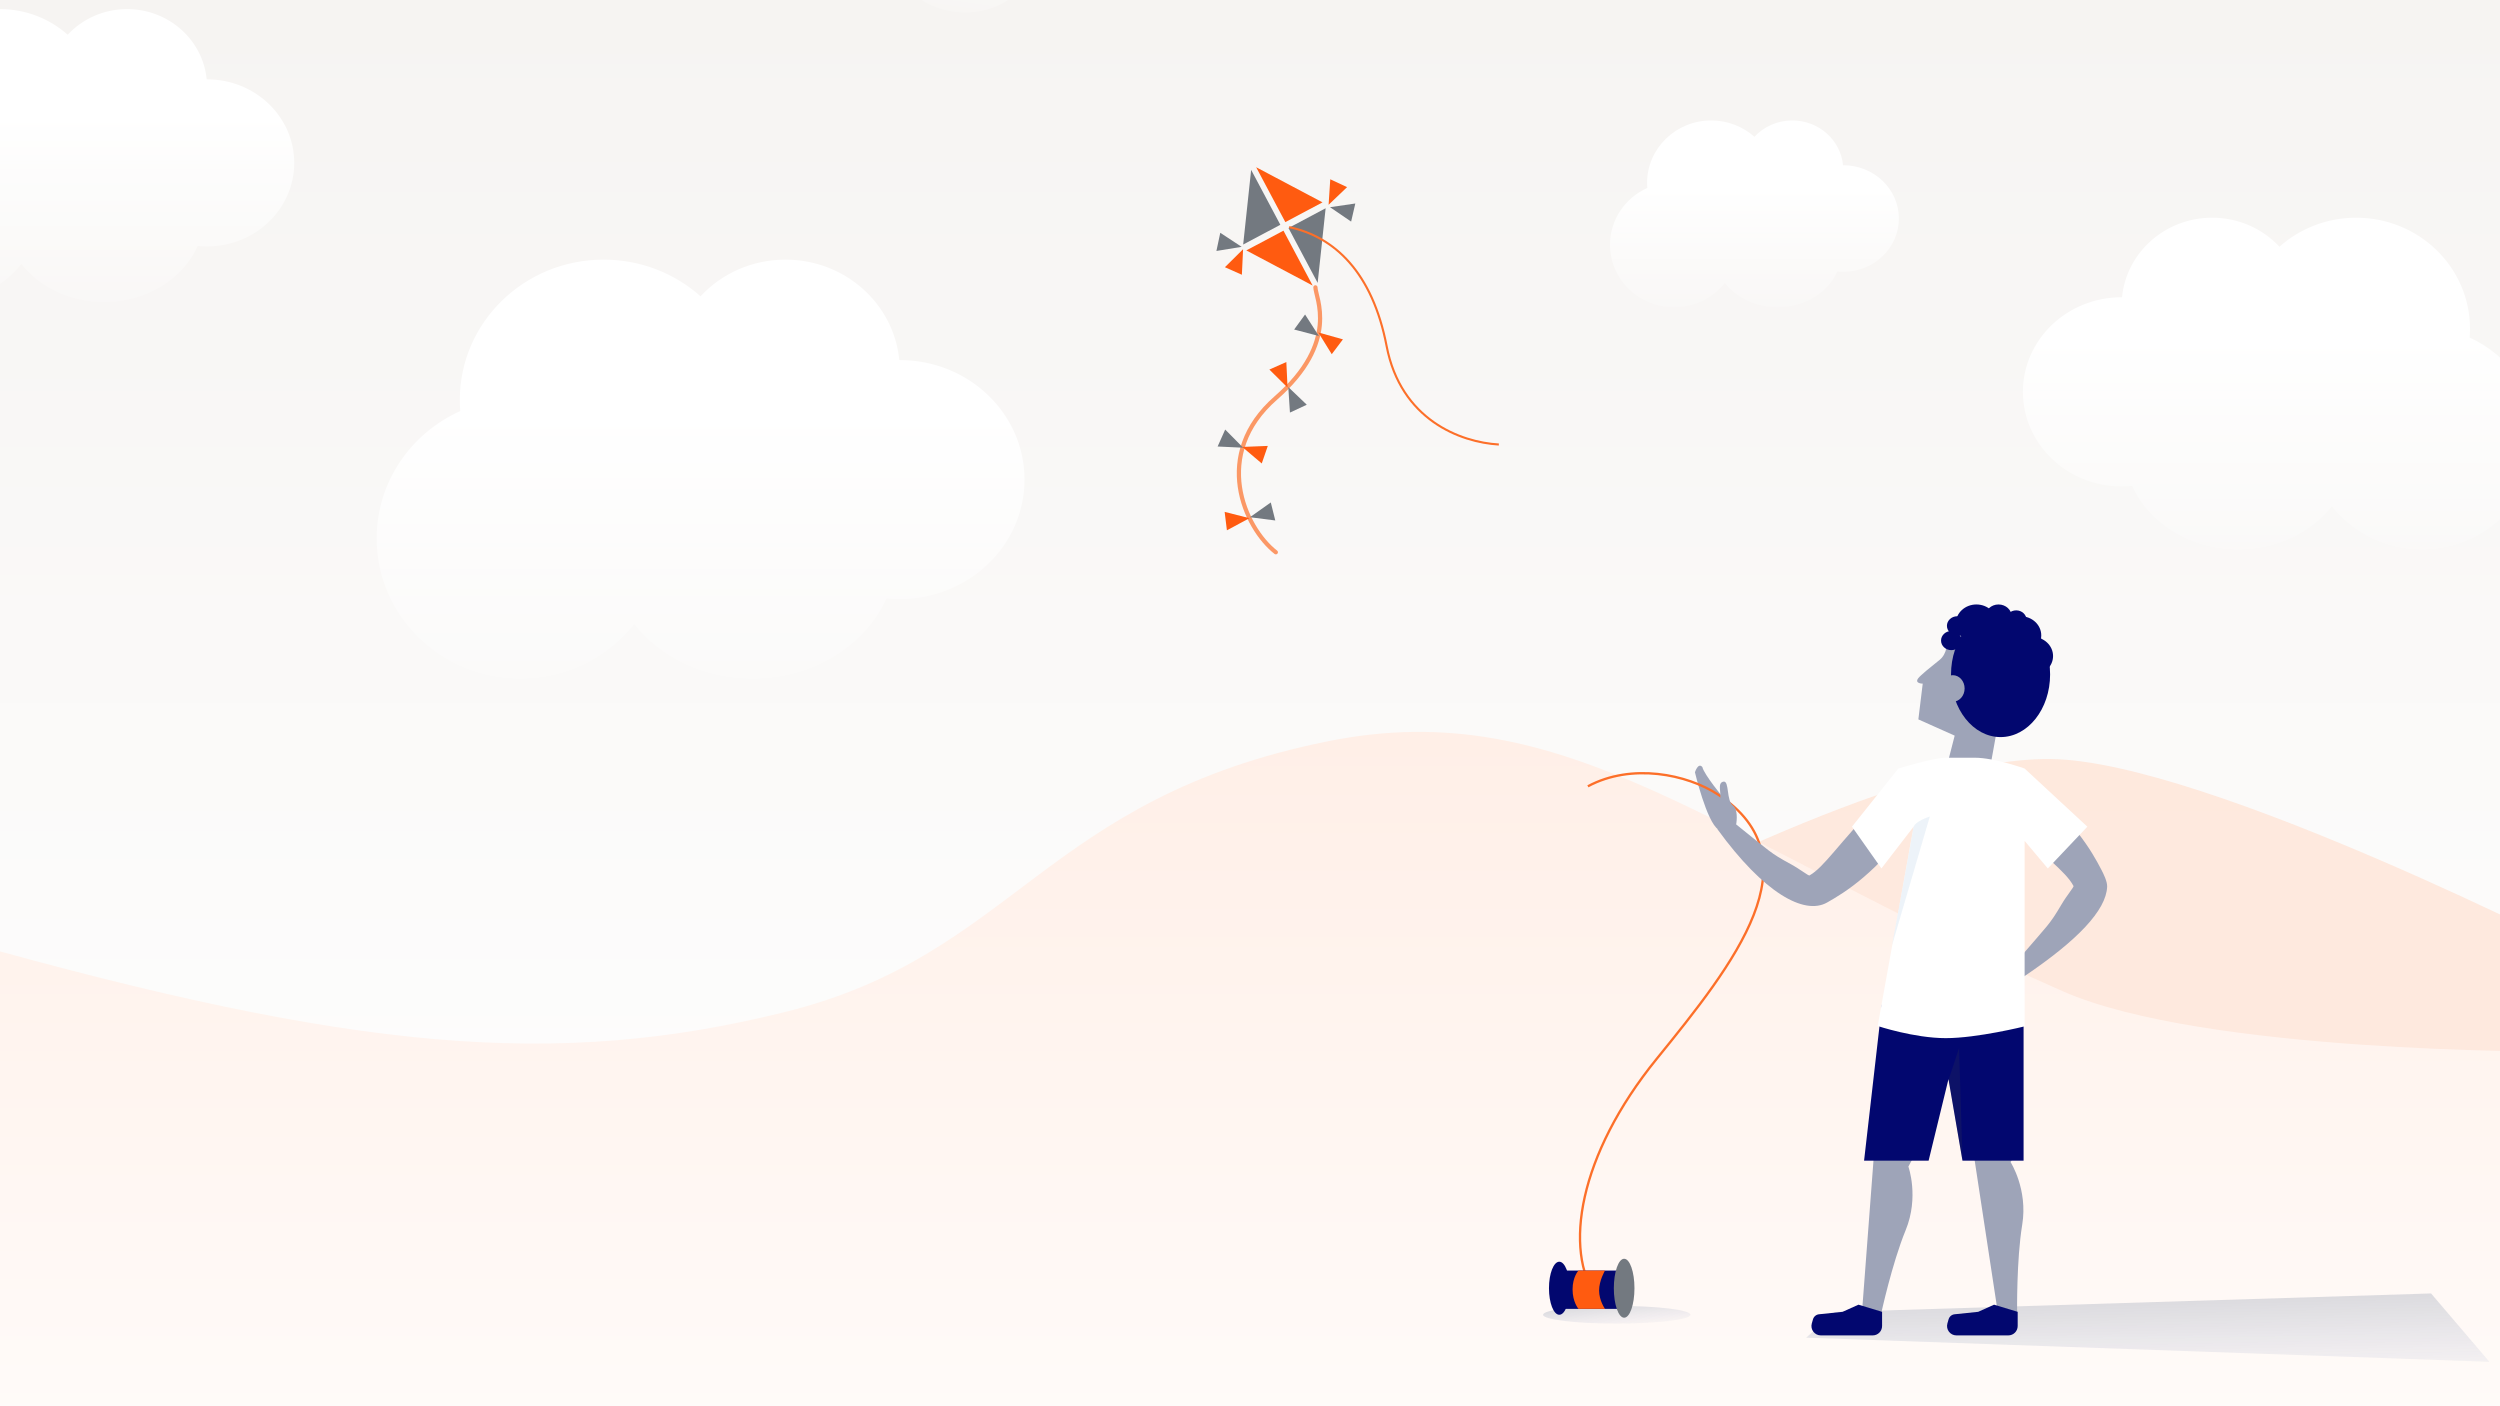 <svg width="1920" height="1080" viewBox="0 0 1920 1080" fill="none" xmlns="http://www.w3.org/2000/svg">
<rect x="0" y="0" width="1920" height="1080" fill="#333333" stroke="none"/>
<g clip-path="url(#clip0_504_28166)">
<rect width="1920" height="1080" fill="url(#paint0_linear_504_28166)"/>
<path opacity="0.715" fill-rule="evenodd" clip-rule="evenodd" d="M1574.8 582.936C1450.84 581.791 1250.13 700.273 1172.46 724.167C1090.14 749.489 850.472 784.381 850.472 784.381C850.472 784.381 1548.72 1003.01 1780.29 1001.51C2011.85 1000 1992.46 737.777 1992.46 737.777C1992.46 737.777 1693.95 584.037 1574.8 582.936Z" fill="#FFE2D3"/>
<path fill-rule="evenodd" clip-rule="evenodd" d="M1960.11 807.541C1960.11 807.541 2124.8 1422.09 1867.38 1422.09C1706.65 1422.09 148.737 1633.39 -122.173 1256.81C-126.601 1250.65 -131.106 693.869 -30.55 722.187C272.538 807.541 427.541 820.852 603.442 777.087C779.343 733.323 801.809 613.148 1019.92 569.276C1202.37 532.575 1313.94 642.518 1584.45 761.389C1692.53 808.881 1960.11 807.541 1960.11 807.541Z" fill="url(#paint1_linear_504_28166)"/>
<path fill-rule="evenodd" clip-rule="evenodd" d="M97.601 6.99C79.492 6.99 63.215 14.591 51.977 26.683C38.25 14.451 19.982 6.99 -0.073 6.99C-42.715 6.99 -77.282 40.719 -77.282 82.326C-77.282 84.335 -77.202 86.325 -77.044 88.294C-103.543 100.228 -121.934 126.384 -121.934 156.732C-121.934 198.338 -87.366 232.067 -44.724 232.067C-19.85 232.067 2.276 220.59 16.397 202.768C30.332 220.471 53.589 232.067 79.927 232.067C112.637 232.067 140.596 214.18 151.845 188.923C154.195 189.162 156.581 189.284 158.996 189.284C195.987 189.284 225.973 160.552 225.973 125.109C225.973 89.666 195.987 60.934 158.996 60.934L158.862 60.934L158.73 60.935C155.829 30.677 129.568 6.99 97.601 6.99Z" fill="url(#paint2_linear_504_28166)"/>
<path fill-rule="evenodd" clip-rule="evenodd" d="M603.24 199.392C577.342 199.392 554.063 210.262 537.992 227.554C518.361 210.061 492.234 199.392 463.553 199.392C402.57 199.392 353.134 247.628 353.134 307.132C353.134 310.004 353.249 312.85 353.475 315.666C315.577 332.734 289.277 370.141 289.277 413.541C289.277 473.045 338.713 521.281 399.696 521.281C435.269 521.281 466.913 504.868 487.108 479.379C507.036 504.697 540.297 521.281 577.964 521.281C624.743 521.281 664.729 495.7 680.817 459.579C684.177 459.92 687.589 460.096 691.044 460.096C743.945 460.096 786.829 419.005 786.829 368.317C786.829 317.629 743.945 276.539 691.044 276.539C690.917 276.539 690.79 276.539 690.663 276.539C686.513 233.266 648.957 199.392 603.24 199.392Z" fill="url(#paint3_linear_504_28166)"/>
<path fill-rule="evenodd" clip-rule="evenodd" d="M1376.48 92.502C1364.93 92.502 1354.55 97.349 1347.38 105.06C1338.63 97.26 1326.98 92.502 1314.19 92.502C1287 92.502 1264.95 114.011 1264.95 140.545C1264.95 141.826 1265 143.095 1265.1 144.351C1248.2 151.961 1236.48 168.641 1236.48 187.994C1236.48 214.528 1258.52 236.037 1285.71 236.037C1301.58 236.037 1315.69 228.718 1324.69 217.352C1333.58 228.642 1348.41 236.037 1365.21 236.037C1386.07 236.037 1403.9 224.63 1411.07 208.523C1412.57 208.676 1414.09 208.754 1415.63 208.754C1439.22 208.754 1458.34 190.431 1458.34 167.828C1458.34 145.226 1439.22 126.903 1415.63 126.903C1415.57 126.903 1415.52 126.903 1415.46 126.903C1413.61 107.607 1396.86 92.502 1376.48 92.502Z" fill="url(#paint4_linear_504_28166)"/>
<path fill-rule="evenodd" clip-rule="evenodd" d="M768.164 -152.303C755.043 -154.147 742.474 -150.297 733.101 -142.681C724.4 -152.941 711.923 -160.207 697.392 -162.25C666.495 -166.592 638.014 -145.673 633.777 -115.526C633.572 -114.071 633.428 -112.62 633.342 -111.177C612.926 -105.229 596.937 -88.149 593.847 -66.16C589.61 -36.014 611.222 -8.054 642.119 -3.712C660.142 -1.179 677.343 -7.242 689.389 -18.718C697.683 -4.471 713.354 6.299 732.438 8.981C756.138 12.312 778.218 2.199 788.941 -14.957C790.619 -14.544 792.336 -14.212 794.086 -13.966C820.888 -10.2 845.541 -27.965 849.15 -53.645C852.76 -79.326 833.958 -103.198 807.156 -106.965C807.092 -106.974 807.027 -106.983 806.963 -106.992C807.942 -129.211 791.326 -149.048 768.164 -152.303Z" fill="url(#paint5_linear_504_28166)"/>
<path fill-rule="evenodd" clip-rule="evenodd" d="M1698.95 167.199C1719.45 167.199 1737.88 175.805 1750.6 189.496C1766.15 175.646 1786.83 167.199 1809.54 167.199C1857.82 167.199 1896.96 205.389 1896.96 252.499C1896.96 254.773 1896.87 257.027 1896.69 259.256C1926.7 272.769 1947.52 302.385 1947.52 336.747C1947.52 383.857 1908.38 422.047 1860.1 422.047C1831.93 422.047 1806.88 409.052 1790.89 388.872C1775.11 408.917 1748.78 422.047 1718.96 422.047C1681.92 422.047 1650.26 401.794 1637.53 373.196C1634.87 373.466 1632.17 373.605 1629.43 373.605C1587.55 373.605 1553.59 341.072 1553.59 300.941C1553.59 260.811 1587.55 228.278 1629.43 228.278C1629.53 228.278 1629.63 228.278 1629.73 228.279C1633.02 194.018 1662.75 167.199 1698.95 167.199Z" fill="url(#paint6_linear_504_28166)"/>
<path fill-rule="evenodd" clip-rule="evenodd" d="M1387.16 1027.33L1911.87 1045.88L1867.06 993.368L1409.22 1007.61L1387.16 1027.33Z" fill="url(#paint7_linear_504_28166)" fill-opacity="0.21" style="mix-blend-mode:multiply"/>
<ellipse cx="56.598" cy="6.791" rx="56.598" ry="6.791" transform="matrix(-1 0 0 1 1298.28 1002.95)" fill="url(#paint8_linear_504_28166)" fill-opacity="0.21" style="mix-blend-mode:multiply"/>
<path fill-rule="evenodd" clip-rule="evenodd" d="M1544.12 892.496C1544.12 892.496 1557.53 913.344 1553.06 940.598C1548.59 967.852 1549.15 1007.98 1549.15 1007.98H1534.32L1515.82 886.491C1515.82 886.491 1536.84 878.547 1544.12 880.092C1551.4 881.638 1544.12 892.496 1544.12 892.496Z" fill="#9EA4B8"/>
<path fill-rule="evenodd" clip-rule="evenodd" d="M1465.64 895.95C1465.64 895.95 1474.02 919.282 1463.53 944.832C1453.04 970.381 1444.56 1009.61 1444.56 1009.61L1430.12 1006.27L1439.41 883.733L1476.52 875.608L1465.64 895.95Z" fill="#9EA4B8"/>
<path fill-rule="evenodd" clip-rule="evenodd" d="M1549.58 1007.48L1531.44 1002L1519.25 1007.48L1501.14 1009.36C1498.95 1009.59 1497.11 1011.13 1496.51 1013.25L1495.6 1016.41C1494.29 1021.01 1497.74 1025.59 1502.53 1025.59H1542.38C1546.36 1025.59 1549.58 1022.36 1549.58 1018.39V1007.48Z" fill="#02076F"/>
<path fill-rule="evenodd" clip-rule="evenodd" d="M1445.44 1007.48L1427.3 1002L1415.1 1007.48L1397 1009.36C1394.81 1009.59 1392.97 1011.13 1392.37 1013.25L1391.46 1016.41C1390.15 1021.01 1393.6 1025.59 1398.39 1025.59H1438.24C1442.22 1025.59 1445.44 1022.36 1445.44 1018.39V1007.48Z" fill="#02076F"/>
<path fill-rule="evenodd" clip-rule="evenodd" d="M1554.11 891.396V769.805H1445.55L1431.61 891.396H1481.17L1496.42 828.792L1507.18 891.396H1554.11Z" fill="#02076F"/>
<path d="M1551.27 735.445C1573.29 709.77 1573.95 710.37 1583.16 694.744C1587.55 687.284 1592.87 681.249 1592.46 680.468C1586.43 668.898 1568.58 657.147 1539.9 627.202L1552.12 597.413C1592.7 628.873 1606.62 654.081 1613.71 667.678C1615.43 670.973 1618.48 676.963 1618.29 681.065C1617.48 699.128 1595.61 722.196 1554.47 749.901L1551.27 735.445Z" fill="#9EA4B8"/>
<path fill-rule="evenodd" clip-rule="evenodd" d="M1323.53 612.737C1323.53 612.737 1308.75 594.939 1307.4 589.086C1304.17 585.288 1301.71 593.105 1301.71 593.105C1301.71 593.105 1310.67 630.995 1319.6 637.033C1328.53 643.071 1328.53 637.033 1328.53 637.033L1323.53 612.737Z" fill="#9EA4B8"/>
<path d="M1226.28 996.416C1200.58 960.366 1212.25 887.22 1272.25 813.303C1332.25 739.386 1395.31 660.069 1319.53 610.271C1295.62 594.564 1253.11 585.841 1219.49 603.883" stroke="#FC6F29" stroke-width="1.8"/>
<path fill-rule="evenodd" clip-rule="evenodd" d="M1328.11 641.282C1333.43 642.556 1336.35 622.473 1331.03 618.797C1325.7 615.12 1328.23 599.589 1323.73 600.282C1319.23 600.976 1321.42 606.932 1321.2 611.181C1320.98 615.43 1322.78 640.009 1328.11 641.282Z" fill="#9EA4B8"/>
<path d="M1333.31 633.096C1359.73 654.204 1359.16 654.884 1375.1 663.54C1382.7 667.671 1388.92 672.778 1389.69 672.344C1401.04 665.906 1412.16 647.657 1441.09 617.949L1471.29 629.124C1441.26 670.776 1416.55 685.568 1403.21 693.134C1385.74 703.04 1354.71 686.055 1318.97 636.797L1333.31 633.096Z" fill="#9EA4B8"/>
<path fill-rule="evenodd" clip-rule="evenodd" d="M1495.23 493.21C1495.23 493.21 1495.71 501.954 1489.58 506.821C1482.73 512.255 1475.07 518.536 1473.3 520.78C1469.95 525.032 1476.65 525.032 1476.65 525.032L1473.3 552.495L1501.19 564.975L1495.23 588.224H1528.64L1532.85 564.975C1532.85 564.975 1523.12 521.317 1517 509.628C1508.69 493.79 1495.23 493.21 1495.23 493.21Z" fill="#9EA4B8"/>
<ellipse cx="38.048" cy="48.1" rx="38.048" ry="48.1" transform="matrix(-1 0 0 1 1574.48 469.885)" fill="#02076F"/>
<ellipse cx="15.848" cy="14.713" rx="15.848" ry="14.713" transform="matrix(-1 0 0 1 1533.73 464.226)" fill="#02076F"/>
<ellipse cx="10.188" cy="9.458" rx="10.188" ry="9.458" transform="matrix(-1 0 0 1 1545.05 464.226)" fill="#02076F"/>
<ellipse cx="15.848" cy="14.713" rx="15.848" ry="14.713" transform="matrix(-1 0 0 1 1567.69 473.28)" fill="#02076F"/>
<ellipse cx="15.848" cy="14.713" rx="15.848" ry="14.713" transform="matrix(-1 0 0 1 1576.75 489.125)" fill="#02076F"/>
<ellipse cx="7.924" cy="7.357" rx="7.924" ry="7.357" transform="matrix(-1 0 0 1 1556.37 468.753)" fill="#02076F"/>
<ellipse cx="7.924" cy="7.357" rx="7.924" ry="7.357" transform="matrix(-1 0 0 1 1511.09 473.28)" fill="#02076F"/>
<ellipse cx="7.924" cy="7.357" rx="7.924" ry="7.357" transform="matrix(-1 0 0 1 1506.57 484.598)" fill="#02076F"/>
<ellipse cx="9.056" cy="10.186" rx="9.056" ry="10.186" transform="matrix(-1 0 0 1 1508.83 518.551)" fill="#9EA4B8"/>
<path fill-rule="evenodd" clip-rule="evenodd" d="M1603.08 634.899L1554.91 590.238C1554.91 590.238 1531.73 581.93 1516.65 581.93C1509.31 581.93 1519.93 581.93 1494.37 581.93C1484.91 581.93 1457.92 590.238 1457.92 590.238L1422.33 634.899L1444.92 666.967L1469.63 634.899L1442.07 787.97C1442.07 787.97 1470.05 797.293 1494.37 797.293C1518.68 797.293 1554.91 788.239 1554.91 788.239V645.804L1572.71 666.967L1603.08 634.899Z" fill="white"/>
<g style="mix-blend-mode:multiply" opacity="0.195">
<path fill-rule="evenodd" clip-rule="evenodd" d="M1507.24 891.567L1504.56 804.866L1496.62 828.945L1507.24 891.567Z" fill="#3B3C45"/>
</g>
<g style="mix-blend-mode:multiply" opacity="0.55">
<path fill-rule="evenodd" clip-rule="evenodd" d="M1453.04 726.186L1482.11 627.079C1482.11 627.079 1470.17 630.81 1469.51 635.596C1468.85 640.383 1453.04 726.186 1453.04 726.186Z" fill="#DEEAF4"/>
</g>
<ellipse cx="7.924" cy="20.372" rx="7.924" ry="20.372" transform="matrix(-1 0 0 1 1205.46 968.997)" fill="#02076F"/>
<rect width="49.807" height="29.426" transform="matrix(-1 0 0 1 1248.48 975.787)" fill="#02076F"/>
<path fill-rule="evenodd" clip-rule="evenodd" d="M1232.63 975.787H1212.25C1212.25 975.787 1207.73 980.652 1207.73 990.292C1207.73 999.932 1212.25 1005.21 1212.25 1005.21H1232.63C1232.63 1005.21 1228.1 998.796 1228.1 991.126C1228.1 983.457 1232.63 975.787 1232.63 975.787Z" fill="#FF5B10"/>
<ellipse cx="7.924" cy="22.635" rx="7.924" ry="22.635" transform="matrix(-1 0 0 1 1255.27 966.733)" fill="#737980"/>
<path fill-rule="evenodd" clip-rule="evenodd" d="M964.726 128.429L987.14 170.583L1015.68 155.406L964.726 128.429Z" fill="#FF5B10"/>
<path fill-rule="evenodd" clip-rule="evenodd" d="M960.885 130.471L983.299 172.626L954.755 187.803L960.885 130.471Z" fill="#737980"/>
<path fill-rule="evenodd" clip-rule="evenodd" d="M1011.96 217.26L989.544 175.106L1018.09 159.929L1011.96 217.26Z" fill="#737980"/>
<path fill-rule="evenodd" clip-rule="evenodd" d="M1008.12 219.302L985.704 177.148L957.16 192.325L1008.12 219.302Z" fill="#FF5B10"/>
<path fill-rule="evenodd" clip-rule="evenodd" d="M1020.37 157.273L1034.57 143.702L1021.64 137.674L1020.37 157.273Z" fill="#FF5B10"/>
<path fill-rule="evenodd" clip-rule="evenodd" d="M1021.44 159.122L1040.88 156.289L1037.67 170.187L1021.44 159.122Z" fill="#737980"/>
<path fill-rule="evenodd" clip-rule="evenodd" d="M954.691 191.399L940.733 205.216L953.763 211.017L954.691 191.399Z" fill="#FF5B10"/>
<path fill-rule="evenodd" clip-rule="evenodd" d="M953.585 189.569L934.203 192.74L937.168 178.789L953.585 189.569Z" fill="#737980"/>
<path opacity="0.7" d="M1010.25 220.692C1010.25 228.484 1029.22 262.501 979.83 305.671C930.439 348.841 955.637 405.259 979.83 424.138" stroke="#FC6F29" stroke-width="3.24" stroke-linecap="round" stroke-linejoin="round"/>
<path fill-rule="evenodd" clip-rule="evenodd" d="M1012.45 255.311L1022.78 272.02L1031.36 260.628L1012.45 255.311Z" fill="#FF5B10"/>
<path fill-rule="evenodd" clip-rule="evenodd" d="M1012.9 258.062L993.904 253.076L1002.29 241.536L1012.9 258.062Z" fill="#737980"/>
<path fill-rule="evenodd" clip-rule="evenodd" d="M989.406 297.257L990.676 316.856L1003.6 310.828L989.406 297.257Z" fill="#737980"/>
<path fill-rule="evenodd" clip-rule="evenodd" d="M988.836 297.641L974.878 283.825L987.908 278.023L988.836 297.641Z" fill="#FF5B10"/>
<path fill-rule="evenodd" clip-rule="evenodd" d="M954.049 343.244L969.03 355.945L973.674 342.459L954.049 343.244Z" fill="#FF5B10"/>
<path fill-rule="evenodd" clip-rule="evenodd" d="M954.757 343.845L935.139 342.917L940.94 329.887L954.757 343.845Z" fill="#737980"/>
<path fill-rule="evenodd" clip-rule="evenodd" d="M959.937 397.229L979.418 399.722L975.967 385.882L959.937 397.229Z" fill="#737980"/>
<path fill-rule="evenodd" clip-rule="evenodd" d="M959.558 397.967L942.264 407.276L940.525 393.118L959.558 397.967Z" fill="#FF5B10"/>
<path d="M1151.11 341.391C1121.37 339.652 1075.79 322.268 1064.92 265.785C1054.05 209.302 1024.95 181.809 990.061 174.436" stroke="#FC6F29" stroke-width="1.62"/>
</g>
<defs>
<linearGradient id="paint0_linear_504_28166" x1="960" y1="1080" x2="960" y2="0" gradientUnits="userSpaceOnUse">
<stop stop-color="white"/>
<stop offset="1" stop-color="#F6F4F2"/>
</linearGradient>
<linearGradient id="paint1_linear_504_28166" x1="1414.73" y1="566.562" x2="1414.73" y2="1091.94" gradientUnits="userSpaceOnUse">
<stop stop-color="#FFEFE7"/>
<stop offset="1" stop-color="#FFFBF9"/>
</linearGradient>
<linearGradient id="paint2_linear_504_28166" x1="163.919" y1="87.282" x2="163.919" y2="232.067" gradientUnits="userSpaceOnUse">
<stop stop-color="white"/>
<stop offset="1" stop-color="white" stop-opacity="0.158"/>
</linearGradient>
<linearGradient id="paint3_linear_504_28166" x1="698.083" y1="314.219" x2="698.083" y2="521.281" gradientUnits="userSpaceOnUse">
<stop stop-color="white"/>
<stop offset="1" stop-color="white" stop-opacity="0.158"/>
</linearGradient>
<linearGradient id="paint4_linear_504_28166" x1="1418.77" y1="143.705" x2="1418.77" y2="236.037" gradientUnits="userSpaceOnUse">
<stop stop-color="white"/>
<stop offset="1" stop-color="white" stop-opacity="0.158"/>
</linearGradient>
<linearGradient id="paint5_linear_504_28166" x1="808.04" y1="-87.373" x2="793.296" y2="17.534" gradientUnits="userSpaceOnUse">
<stop stop-color="white"/>
<stop offset="1" stop-color="white" stop-opacity="0.158"/>
</linearGradient>
<linearGradient id="paint6_linear_504_28166" x1="1623.86" y1="258.111" x2="1623.86" y2="422.047" gradientUnits="userSpaceOnUse">
<stop stop-color="white"/>
<stop offset="1" stop-color="white" stop-opacity="0.158"/>
</linearGradient>
<linearGradient id="paint7_linear_504_28166" x1="1104.15" y1="1096.8" x2="1101.61" y2="982.311" gradientUnits="userSpaceOnUse">
<stop stop-color="#536DB5" stop-opacity="0.01"/>
<stop offset="1" stop-color="#0E284B"/>
</linearGradient>
<linearGradient id="paint8_linear_504_28166" x1="59.337" y1="21.102" x2="62.345" y2="-9.231" gradientUnits="userSpaceOnUse">
<stop stop-color="#536DB5" stop-opacity="0.01"/>
<stop offset="1" stop-color="#0E284B"/>
</linearGradient>
<clipPath id="clip0_504_28166">
<rect width="1920" height="1080" fill="white"/>
</clipPath>
</defs>
</svg>
